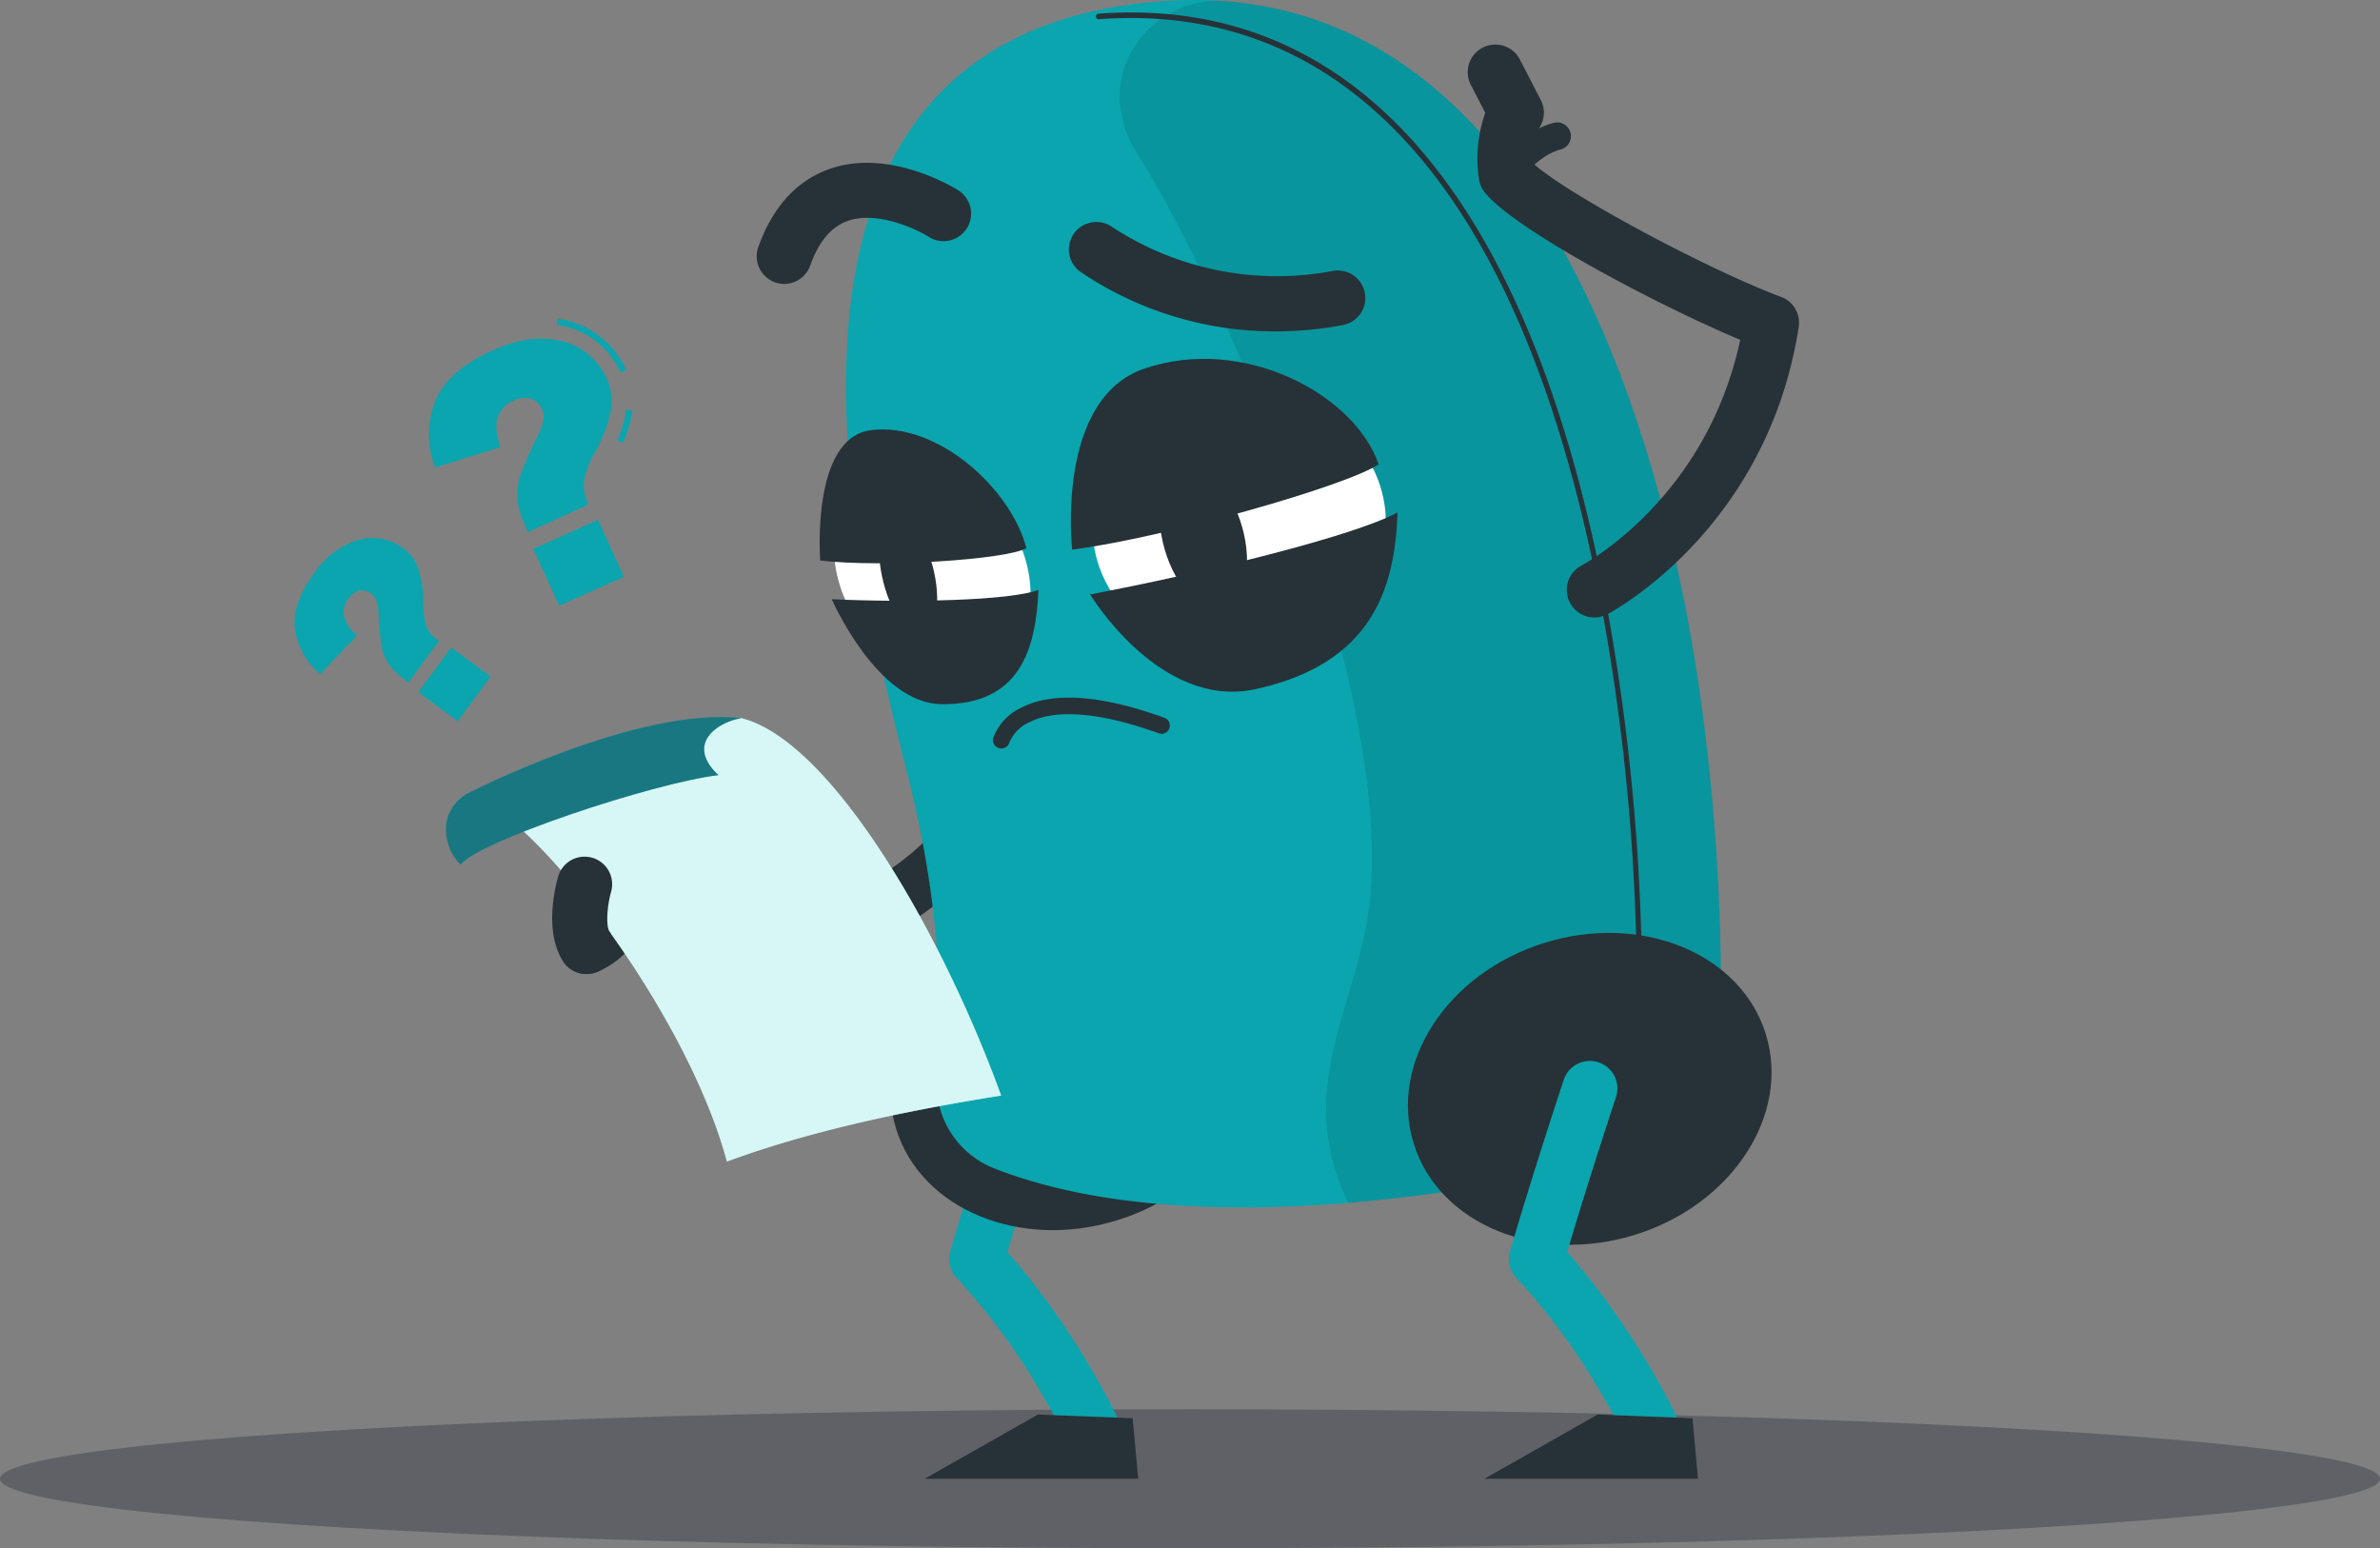 <svg xmlns="http://www.w3.org/2000/svg" width="592.484" height="385.41" viewBox="0 0 592.484 385.41">
  <rect x="0" y="0" width="592.484" height="385.41" fill="#808080" stroke="none"/>
  <g id="No_Dates" data-name="No Dates" transform="translate(-56.11 -130.291)">
    <g id="Shadow" transform="translate(56.11 481.11)">
      <ellipse id="_Path_" data-name="&lt;Path&gt;" cx="296.242" cy="17.296" rx="296.242" ry="17.296" transform="translate(0 0)" fill="#2d323e" opacity="0.39"/>
    </g>
    <g id="Question_Marks" data-name="Question Marks" transform="translate(129.447 209.62)">
      <path id="Path_12926" data-name="Path 12926" d="M163.322,258.109l-1.406-.6a27.5,27.5,0,0,0,2.215-7.639l1.528.168A28.936,28.936,0,0,1,163.322,258.109Zm-.6-17.479a20.367,20.367,0,0,0-15.936-11.872l.245-1.528a21.864,21.864,0,0,1,17.082,12.758Z" transform="translate(-81.578 -227.23)" fill="#0aa5ae"/>
      <path id="Path_12927" data-name="Path 12927" d="M165.723,271.757l-15.065,6.875-.672-1.528a20.274,20.274,0,0,1-1.971-6.616,15.279,15.279,0,0,1,.6-5.562,90.059,90.059,0,0,1,4.584-10.481q2.017-4.079,1.024-6.249a4.828,4.828,0,0,0-2.827-2.8,6.112,6.112,0,0,0-4.446.565,6.967,6.967,0,0,0-3.8,3.988q-.993,2.674.611,7.548l-16.226,5.073a22.918,22.918,0,0,1,0-16.425q3.056-7.64,14.087-12.636c5.745-2.628,10.94-3.529,15.569-2.75a16.471,16.471,0,0,1,13.094,9.7,13.75,13.75,0,0,1,1.1,7.334,35.142,35.142,0,0,1-4.125,11.092,22.139,22.139,0,0,0-2.72,7.38A11.444,11.444,0,0,0,165.723,271.757Zm-13.751,11.062,16.1-7.242,6.463,14.194-16.1,7.2Z" transform="translate(-92.55 -225.508)" fill="#0aa5ae"/>
      <path id="Path_12928" data-name="Path 12928" d="M140.062,288.586l-7.639,10.39-.978-.81a16.255,16.255,0,0,1-3.866-3.774,11.718,11.718,0,0,1-1.7-4.018,64.89,64.89,0,0,1-.871-8.877c-.122-2.368-.688-3.911-1.681-4.584a3.759,3.759,0,0,0-3.056-.84,4.706,4.706,0,0,0-2.811,2.078,5.409,5.409,0,0,0-1.085,4.156,9.3,9.3,0,0,0,3.285,4.92l-9.167,9.641a18.014,18.014,0,0,1-6.28-11.184q-.84-6.325,4.8-13.98a20.841,20.841,0,0,1,9.565-7.777,12.819,12.819,0,0,1,12.62,1.62,10.7,10.7,0,0,1,3.545,4.584,27.685,27.685,0,0,1,1.406,9.167,17.357,17.357,0,0,0,.947,6.112A8.8,8.8,0,0,0,140.062,288.586Zm-5.149,12.773,8.189-11.123,9.809,7.227-8.189,11.123Z" transform="translate(-104.109 -208.372)" fill="#0aa5ae"/>
    </g>
    <g id="Character" transform="translate(167.129 130.291)">
      <path id="Path_12929" data-name="Path 12929" d="M246.407,446.714A6.875,6.875,0,0,1,240.3,443c-6.112-11.856-13.858-25.775-27.731-40.84a6.8,6.8,0,0,1-1.528-6.539c5.149-17.891,13.247-42.353,13.323-42.6a6.86,6.86,0,1,1,13.018,4.309c-.076.229-7.059,21.3-12.116,38.426a193.336,193.336,0,0,1,27.227,40.947,6.876,6.876,0,0,1-6.112,10.008Z" transform="translate(-85.492 -84.1)" fill="#0aa5ae"/>
      <path id="Path_12930" data-name="Path 12930" d="M259.925,421.762H206.77l28.174-15.982,23.606.917Z" transform="translate(-87.597 -53.647)" fill="#263238"/>
      <ellipse id="Ellipse_238" data-name="Ellipse 238" cx="45.898" cy="38.044" rx="45.898" ry="38.044" transform="translate(100.742 244.792) rotate(-17.36)" fill="#263238"/>
      <path id="Path_12931" data-name="Path 12931" d="M154.011,364.48a6.86,6.86,0,0,1-2.628-13.186,7.639,7.639,0,0,0,4.584-5.76,6.845,6.845,0,0,1,5.607-6.111,51.269,51.269,0,0,0,5.042-1.3c9.29-2.7,20.795-6.112,57.005,4.064,35.722-19.97,36.135-57.433,36.135-59.053a6.876,6.876,0,0,1,6.83-6.875h0a6.86,6.86,0,0,1,6.86,6.8c0,2-.214,49.03-45.837,72.574a6.8,6.8,0,0,1-5.042.489c-34.53-9.962-44.309-7.12-52.055-4.843l-2.108.611a21.131,21.131,0,0,1-11.673,12.055A6.891,6.891,0,0,1,154.011,364.48Z" transform="translate(-119.055 -122.019)" fill="#263238"/>
      <path id="Path_12932" data-name="Path 12932" d="M209.429,368.71c-13-51.673-47.639-184.966,63.361-193.11,99.588-7.319,126.906,125.287,133.553,171.123a537.3,537.3,0,0,1,5.409,70.008,50.864,50.864,0,0,1-40.886,50.42c-54.255,11.031-105.592,12.59-140.184-1.054a22.7,22.7,0,0,1-14.1-23.239C217.909,428.069,217.939,402.492,209.429,368.71Z" transform="translate(-94.366 -175.309)" fill="#0aa5ae"/>
      <path id="Path_12933" data-name="Path 12933" d="M382.861,346.688C376.6,303.418,351.967,183.2,265.733,175.564a25.042,25.042,0,0,0-24.553,13c-3.85,7.456-3.728,16.486,2.032,25.424,18.946,29.534,64.278,131.4,57.433,186.906-3.056,25.256-18.961,45.424-5.18,73.812a444.858,444.858,0,0,0,51.857-7.639,50.863,50.863,0,0,0,40.886-50.42A537.289,537.289,0,0,0,382.861,346.688Z" transform="translate(-70.823 -175.243)" opacity="0.1"/>
      <path id="Path_12934" data-name="Path 12934" d="M369.99,416.377a.687.687,0,0,1-.688-.672,532.57,532.57,0,0,0-5.393-69.916c-16.5-114.072-60.917-171.75-128.5-166.769a.687.687,0,0,1-.733-.642.7.7,0,0,1,.642-.733c68.373-5.042,113.323,53.048,129.87,167.945a538.062,538.062,0,0,1,5.409,70.1.688.688,0,0,1-.688.688Z" transform="translate(-72.864 -174.236)" fill="#263238"/>
      <ellipse id="Ellipse_239" data-name="Ellipse 239" cx="45.898" cy="38.044" rx="45.898" ry="38.044" transform="translate(229.577 248.432) rotate(-17.36)" fill="#263238"/>
      <path id="Path_12935" data-name="Path 12935" d="M337.619,446.633a6.86,6.86,0,0,1-6.111-3.713c-6.112-11.856-13.858-25.775-27.746-40.84a6.875,6.875,0,0,1-1.528-6.539c5.164-17.892,13.247-42.353,13.339-42.6a6.849,6.849,0,1,1,13,4.309c-.076.229-7.043,21.3-12.1,38.426a192.62,192.62,0,0,1,27.212,40.947,6.876,6.876,0,0,1-6.111,10.008Z" transform="translate(-37.346 -84.018)" fill="#0aa5ae"/>
      <path id="Path_12936" data-name="Path 12936" d="M326.77,325.183a6.86,6.86,0,0,1-3.208-12.926h0c1.314-.7,31.154-17.005,39.526-56.18-19.863-8.312-55.646-27.089-63.469-36.532a7.059,7.059,0,0,1-1.528-3.178,34.18,34.18,0,0,1,1.528-16.807l-3.606-6.967a6.874,6.874,0,1,1,12.223-6.295l5.179,10.023a6.814,6.814,0,0,1-.214,6.769,16.807,16.807,0,0,0-1.711,9.03c8.816,7.96,44.309,26.8,61.772,33.262a6.845,6.845,0,0,1,4.385,7.471c-7.746,50.069-46.051,70.7-47.67,71.551A6.845,6.845,0,0,1,326.77,325.183Z" transform="translate(-40.89 -171.477)" fill="#263238"/>
      <path id="Path_12937" data-name="Path 12937" d="M302.752,211.9a3.438,3.438,0,0,1-2.872-5.3c.244-.367,5.9-8.908,14.515-11.215A3.425,3.425,0,1,1,316.167,202c-6,1.62-10.512,8.281-10.542,8.342A3.422,3.422,0,0,1,302.752,211.9Z" transform="translate(-38.736 -164.776)" fill="#263238"/>
      <path id="Path_12938" data-name="Path 12938" d="M351.135,421.762H297.98l28.174-15.982,23.606.917Z" transform="translate(-39.449 -53.647)" fill="#263238"/>
      <ellipse id="Ellipse_240" data-name="Ellipse 240" cx="36.547" cy="32.895" rx="36.547" ry="32.895" transform="matrix(0.996, -0.088, 0.088, 0.996, 158.168, 101.086)" fill="#fff"/>
      <ellipse id="Ellipse_241" data-name="Ellipse 241" cx="10.038" cy="18.274" rx="10.038" ry="18.274" transform="translate(173.88 119.071) rotate(-15.9)" fill="#263238"/>
      <path id="Path_12939" data-name="Path 12939" d="M230.914,281.268c23.071-2.964,68.755-16,76.287-21.253-5.928-17.357-33.613-32.208-58.243-23.835C226.635,243.713,230.914,281.268,230.914,281.268Z" transform="translate(-75.026 -144.445)" fill="#263238"/>
      <path id="Path_12940" data-name="Path 12940" d="M233.73,279.218c28.648-5.439,65.882-14.576,76.532-20.428-.657,18.671-6.112,37.6-35.325,44C251.041,308,233.73,279.218,233.73,279.218Z" transform="translate(-73.365 -131.241)" fill="#263238"/>
      <ellipse id="Ellipse_242" data-name="Ellipse 242" cx="22.49" cy="28.465" rx="22.49" ry="28.465" transform="matrix(0.834, -0.552, 0.552, 0.834, 86.596, 130.856)" fill="#fff"/>
      <path id="Path_12941" data-name="Path 12941" d="M213.082,273.656c1.727,8.189.229,15.019-3.361,15.279s-7.9-6.2-9.641-14.393-.229-15,3.346-15.279S211.341,265.466,213.082,273.656Z" transform="translate(-91.511 -130.996)" fill="#263238"/>
      <path id="Path_12942" data-name="Path 12942" d="M189.8,277.9c15.478,1.818,46.219-.214,51.322-3.056-3.774-14.714-22.078-31.52-38.717-29.381C187.4,247.389,189.8,277.9,189.8,277.9Z" transform="translate(-96.63 -138.373)" fill="#263238"/>
      <path id="Path_12943" data-name="Path 12943" d="M191.63,273.742c19.236.871,44.309.382,51.459-2.322-.657,14.683-4.507,28.678-24.156,28.449C202.891,299.686,191.63,273.742,191.63,273.742Z" transform="translate(-95.589 -124.574)" fill="#263238"/>
      <path id="Path_12944" data-name="Path 12944" d="M281.969,238.727a86.219,86.219,0,0,1-49.03-14.973,6.85,6.85,0,0,1,8.266-10.924,74.866,74.866,0,0,0,54.76,10.863,6.85,6.85,0,1,1,2.552,13.461A89.237,89.237,0,0,1,281.969,238.727Z" transform="translate(-75.217 -156.236)" fill="#263238"/>
      <path id="Path_12945" data-name="Path 12945" d="M186.244,231.986a6.876,6.876,0,0,1-6.448-9.167c3.621-10.115,9.656-16.669,17.907-19.511,14.943-5.149,31.047,4.859,31.734,5.286a6.86,6.86,0,1,1-7.3,11.613c-3.055-1.942-12.788-6.434-20.015-3.928-4.156,1.451-7.242,5.1-9.427,11.184A6.86,6.86,0,0,1,186.244,231.986Z" transform="translate(-102.044 -161.305)" fill="#263238"/>
      <path id="Path_12946" data-name="Path 12946" d="M219.937,301.62a1.822,1.822,0,0,1-.565-.092,2.032,2.032,0,0,1-1.406-2.506,13.354,13.354,0,0,1,6.967-7.533c7.853-4.049,19.863-3.208,35.615,2.491a2.057,2.057,0,1,1-1.406,3.866c-18.075-6.539-27.5-5.134-32.086-2.781a9.549,9.549,0,0,0-5.073,5.088A2.062,2.062,0,0,1,219.937,301.62Z" transform="translate(-81.727 -115.308)" fill="#263238"/>
      <path id="Path_12947" data-name="Path 12947" d="M200.519,292.32A182.155,182.155,0,0,0,132.1,312.412c11.8-2.231,54.011,50.008,64.859,90.283,20.031-7.41,43.377-12.468,68.266-16.425C250.145,344.757,222.566,297.713,200.519,292.32Z" transform="translate(-127.014 -113.541)" fill="#98eae8"/>
      <path id="Path_12948" data-name="Path 12948" d="M200.519,292.32A182.155,182.155,0,0,0,132.1,312.412c11.8-2.231,54.011,50.008,64.859,90.283,20.031-7.41,43.377-12.468,68.266-16.425C250.145,344.757,222.566,297.713,200.519,292.32Z" transform="translate(-127.014 -113.541)" fill="#fff" opacity="0.6"/>
      <path id="Path_12949" data-name="Path 12949" d="M202.276,292.415c-26.1-2.949-68.465,18.9-68.465,18.9-7.5,4.782-5.47,13.751-1.375,17.555,3.927-5.638,47.716-20.306,64.171-22.277C188.433,299.015,196.042,293.454,202.276,292.415Z" transform="translate(-128.771 -113.636)" fill="#0aa5ae"/>
      <path id="Path_12950" data-name="Path 12950" d="M202.276,292.415c-26.1-2.949-68.465,18.9-68.465,18.9-7.5,4.782-5.47,13.751-1.375,17.555,3.927-5.638,47.716-20.306,64.171-22.277C188.433,299.015,196.042,293.454,202.276,292.415Z" transform="translate(-128.771 -113.636)" fill="#2d323e" opacity="0.4"/>
      <path id="Path_12951" data-name="Path 12951" d="M154.606,344.088a6.906,6.906,0,0,1-5.76-3.056c-4.966-7.639-1.864-19.236-1.192-21.5a6.86,6.86,0,0,1,13.14,3.911c-1.115,3.835-1.345,8.74-.458,10.084a6.86,6.86,0,0,1-2,9.488A6.693,6.693,0,0,1,154.606,344.088Z" transform="translate(-119.635 -101.627)" fill="#263238"/>
    </g>
  </g>
</svg>

